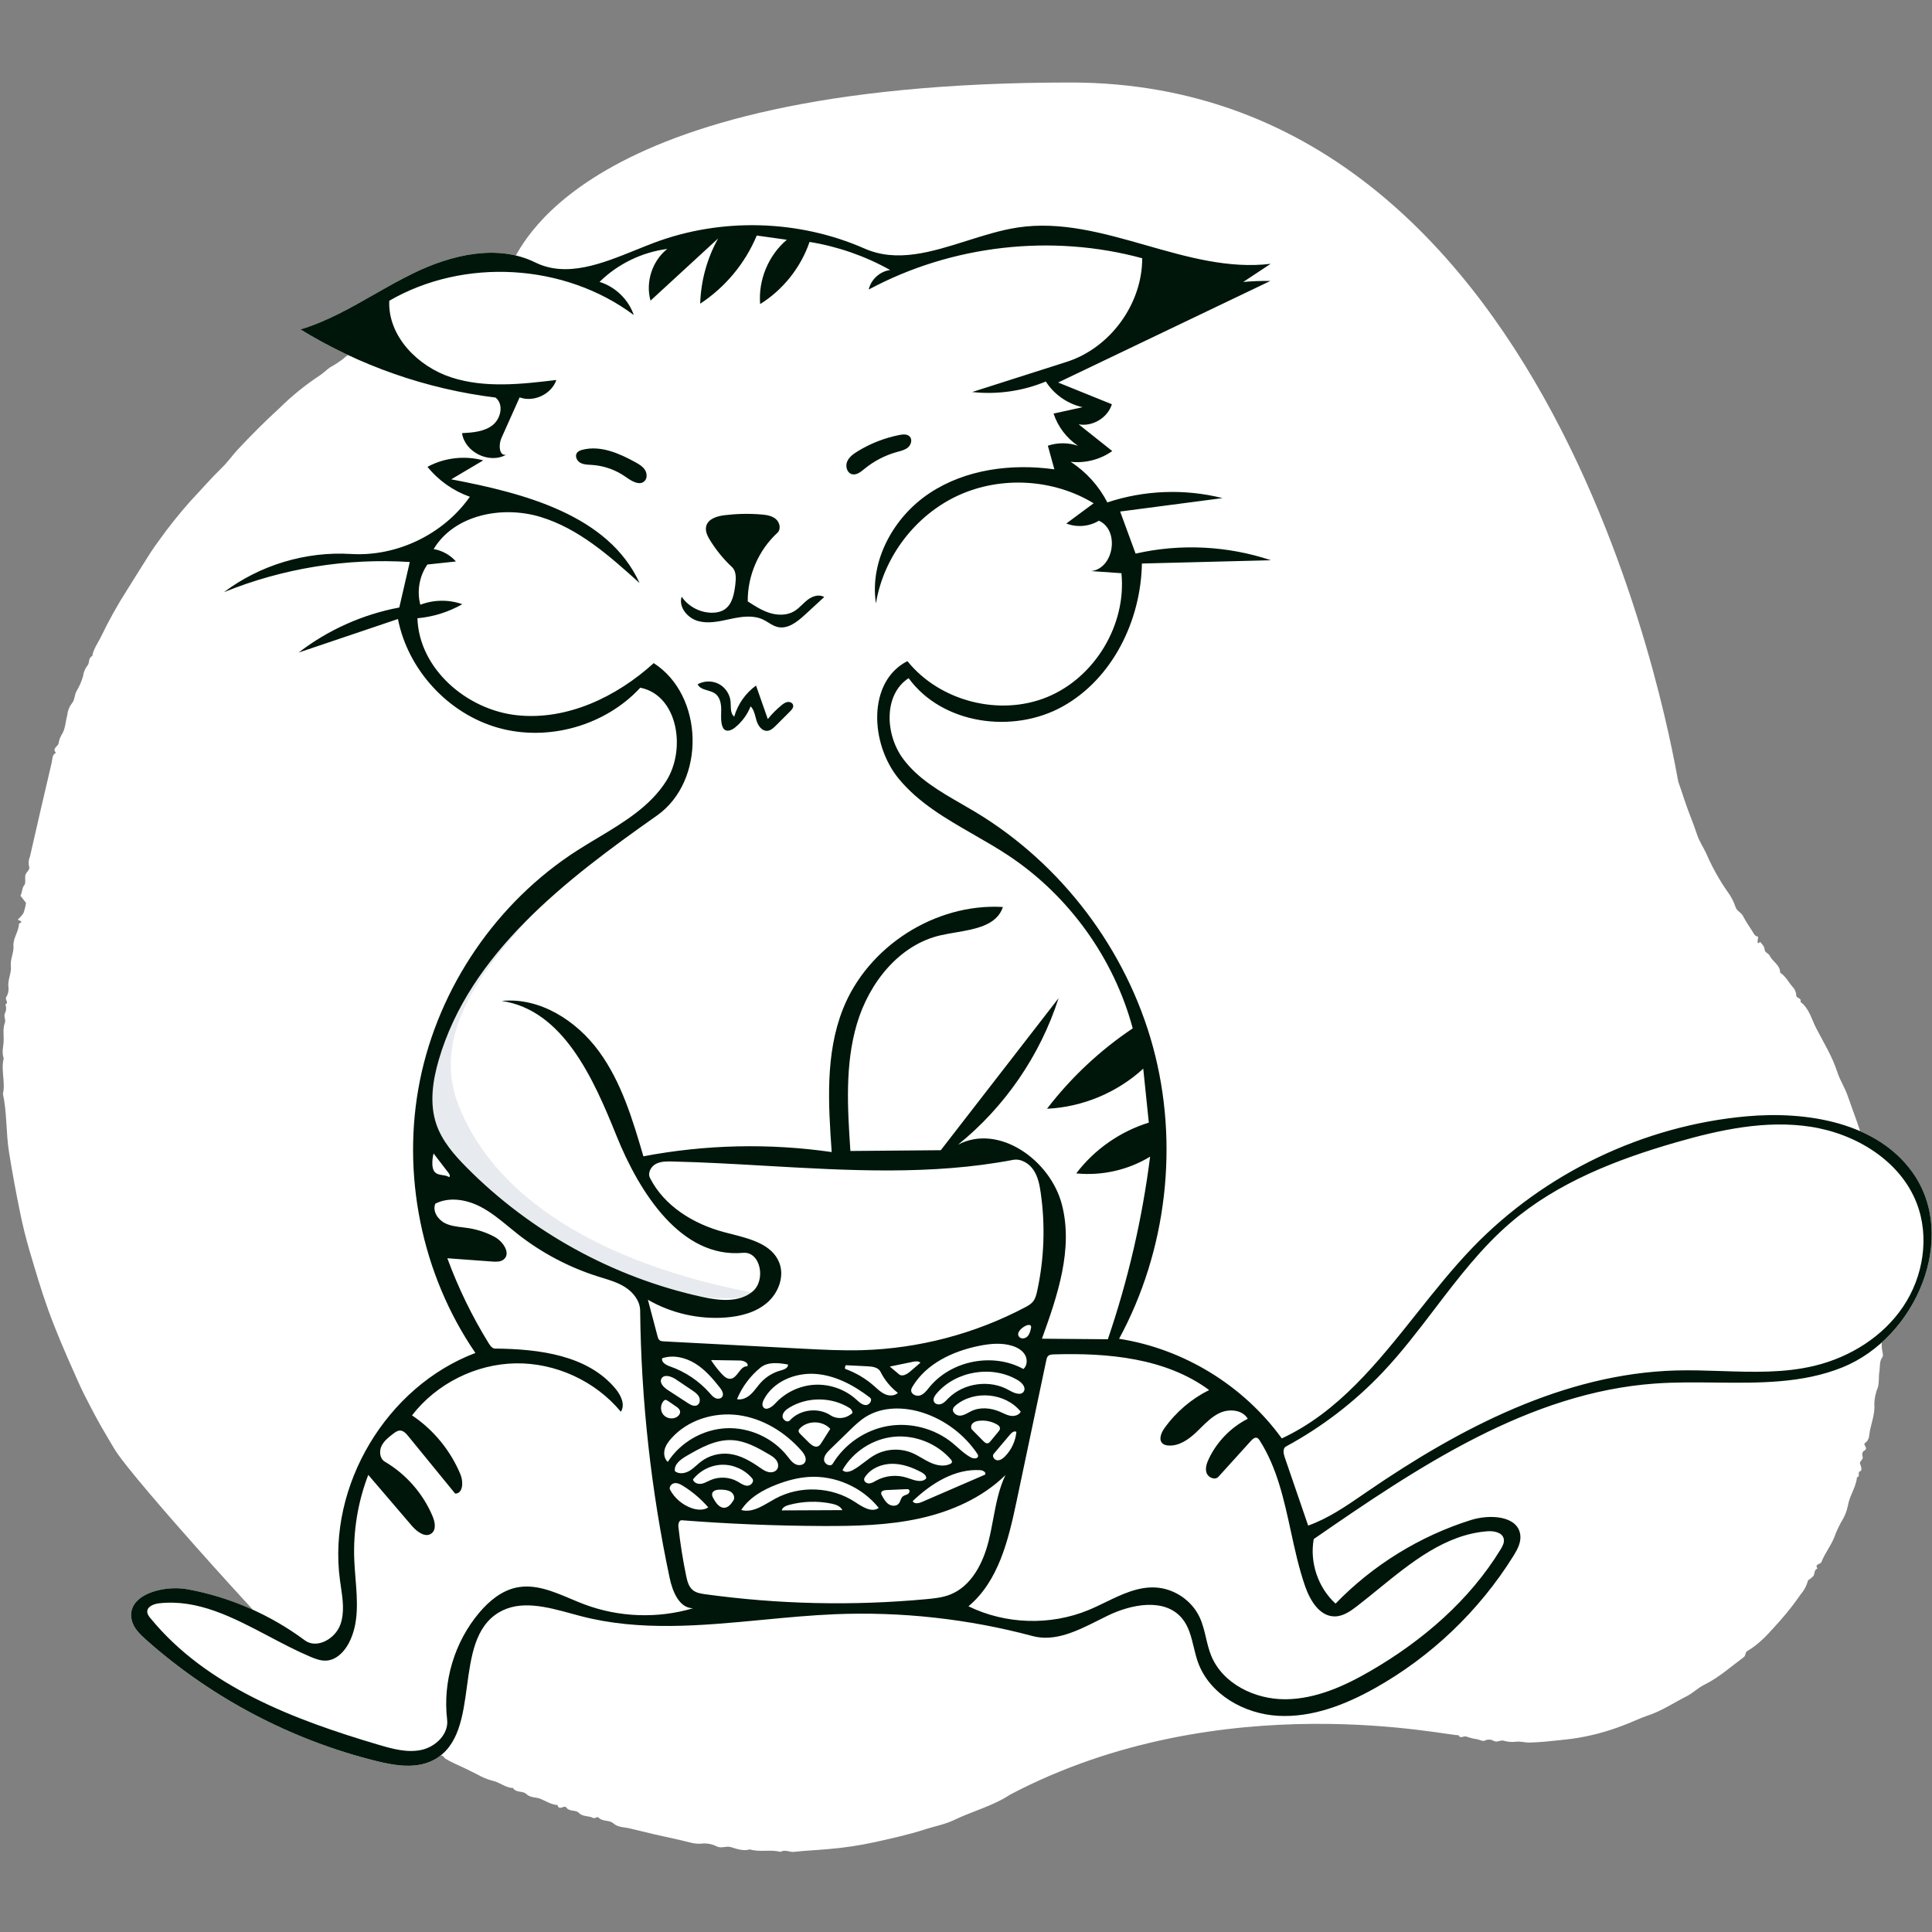 <?xml version="1.0" encoding="UTF-8" standalone="no"?>
<!-- Created with Inkscape (http://www.inkscape.org/) -->

<svg
   width="1200"
   height="1200"
   viewBox="0 0 317.5 317.5"
   version="1.1"
   id="svg5"
   inkscape:version="1.1.1 (3bf5ae0, 2021-09-20)"
   sodipodi:docname="Cat.svg"
   xmlns:inkscape="http://www.inkscape.org/namespaces/inkscape"
   xmlns:sodipodi="http://sodipodi.sourceforge.net/DTD/sodipodi-0.dtd"
   xmlns="http://www.w3.org/2000/svg"
   xmlns:svg="http://www.w3.org/2000/svg">
  <rect x="0" y="0" width="317.5" height="317.5" fill="#808080" stroke="none"/>
  <sodipodi:namedview
     id="namedview7"
     pagecolor="#ffffff"
     bordercolor="#999999"
     borderopacity="1"
     inkscape:pageshadow="0"
     inkscape:pageopacity="0"
     inkscape:pagecheckerboard="0"
     inkscape:document-units="mm"
     showgrid="false"
     units="px"
     width="1200px"
     inkscape:zoom="0.2387486"
     inkscape:cx="-1283.7772"
     inkscape:cy="473.30121"
     inkscape:window-width="1366"
     inkscape:window-height="715"
     inkscape:window-x="0"
     inkscape:window-y="25"
     inkscape:window-maximized="1"
     inkscape:current-layer="layer1"
     inkscape:snap-midpoints="false" />
  <g
     inkscape:label="Layer 1"
     inkscape:groupmode="layer"
     id="layer1">
    <g
       style="fill:none"
       id="g2310"
       transform="matrix(0.469,0,0,0.469,-34.267,-37.562)">
      <path
         fill-rule="evenodd"
         clip-rule="evenodd"
         d="m 448.159,109 c 175.34,0 212.256,242.997 212.973,244.997 0.739,2.06 1.436,4.18 2.109,6.238 1.367,4.18 3.127,8.204 4.495,12.356 0.837,2.533 2.375,4.631 3.405,7.023 2,4.57 4.45,8.931 7.314,13.017 1.182,1.618 2.112,3.406 2.756,5.303 0.452,1.452 1.951,1.84 2.598,3.121 1.047,2.074 2.443,3.969 3.652,5.961 0.275,0.7 0.907,1.198 1.653,1.302 l -0.236,1.977 c 0.438,0.713 0.587,-0.25 1.045,-0.081 0.573,0.772 1.39,1.457 1.473,2.632 0.076,1.104 1.365,1.208 1.806,2.171 0.967,2.091 3.656,3.157 3.617,5.9 1.933,1.214 2.884,3.298 4.343,4.933 0.75,0.753 1.206,1.744 1.293,2.797 l 0.013,0.243 c -0.011,1.047 2.01,0.812 1.466,2.24 3.094,2.322 3.897,6.115 5.531,9.258 2.62,5.042 5.639,9.914 7.419,15.436 0.891,2.762 2.619,5.375 3.579,8.172 2.161,6.287 4.755,12.437 6.159,18.985 0.579,2.704 1.762,5.281 2.316,7.993 l 0.639,3.134 c 0.952,4.704 1.854,9.42 2.453,14.187 0.307,1.075 0.307,2.215 -10e-4,3.29 -0.516,1.224 0.854,2.008 0.965,3.236 0.137,1.456 -0.445,2.836 -0.026,4.382 0.231,0.852 0,2.22 0.266,3.209 0.861,3.214 -0.23,6.529 0.707,9.721 0.148,1.234 0.018,2.485 -0.38,3.663 -0.648,3.93 0.538,7.943 -0.645,11.78 -0.554,1.893 -0.66,3.886 -0.311,5.823 l 0.146,0.747 c 0.105,0.553 0.174,1.092 -0.098,1.464 -1.078,1.474 -0.8,3.212 -1.015,4.824 l -0.041,0.267 c -0.31,1.805 0.01,3.697 -0.535,5.536 -0.745,1.8 -1.162,3.718 -1.234,5.664 0.275,3.3 -0.836,6.262 -1.517,9.326 -0.339,1.53 -0.058,3.35 -1.743,4.489 -0.857,0.579 1.165,1.703 -0.061,2.551 l -0.144,0.09 c -0.9,0.508 -0.861,1.327 -0.607,2.309 0.232,0.897 -1.336,1.517 -0.887,2.435 0.448,0.918 0.651,2.255 0.127,2.424 -1.31,0.43 0.022,1.854 -1.078,2.124 -0.108,0.059 -0.183,0.164 -0.202,0.286 -0.375,3.447 -2.595,6.276 -3.144,9.721 -0.415,2.057 -1.217,4.018 -2.361,5.778 -0.948,1.699 -1.754,3.473 -2.409,5.305 -1.231,3.081 -3.338,5.654 -4.524,8.719 -0.323,0.83 -2.472,0.552 -1.379,2.255 -1.254,0.443 -0.873,1.742 -1.377,2.553 -0.556,0.613 -1.203,1.137 -1.918,1.553 -0.463,1.824 -1.351,3.515 -2.59,4.933 -2.166,3.168 -4.53,6.195 -7.079,9.065 l -2.105,2.357 c -2.814,3.143 -5.719,6.218 -9.427,8.385 -0.953,0.557 -0.519,1.613 -1.304,2.186 -4.546,3.356 -8.734,7.163 -13.906,9.707 -2.165,1.066 -4.021,2.958 -6.234,4.067 -4.193,2.105 -8.087,4.726 -12.573,6.365 l -0.798,0.279 c -2.857,0.95 -5.669,2.391 -8.569,3.437 -5.957,2.34 -12.175,3.956 -18.52,4.812 l -3.913,0.434 c -3.479,0.384 -6.963,0.738 -10.477,0.835 -1.663,0.045 -3.258,-0.482 -4.781,-0.292 -1.483,0.187 -2.988,0.066 -4.422,-0.356 -1.132,-0.317 -2.09,0.657 -3.31,0.134 -0.936,-0.586 -2.096,-0.674 -3.105,-0.246 l -0.2,0.092 c -0.578,0.335 -1.716,-0.284 -2.597,-0.483 -1.285,-0.179 -2.548,-0.491 -3.767,-0.931 -0.946,-0.437 -2.151,0.967 -2.809,-0.526 -1.196,0.928 -82.43,-18.376 -157.051,20.824 -6.077,4.026 -13.188,5.794 -19.681,8.921 -3.019,1.457 -6.412,2.122 -9.661,3.117 l -0.694,0.218 c -5.736,1.854 -11.618,3.119 -17.492,4.441 -5.396,1.168 -10.864,1.981 -16.368,2.432 -3.957,0.358 -7.932,0.524 -11.879,0.955 -1.601,0.174 -3.17,-0.954 -4.736,0.015 -3.52,-0.958 -7.214,0.205 -10.724,-0.877 -2.334,0.69 -4.527,-0.166 -6.672,-0.798 -1.638,-0.486 -3.181,0.522 -4.835,-0.193 -1.506,-0.785 -3.193,-1.16 -4.89,-1.086 -2.818,0.432 -5.271,-0.602 -7.837,-1.148 -5.964,-1.27 -11.907,-2.643 -17.828,-4.119 -1.939,-0.484 -4.117,-0.298 -5.778,-1.78 -1.458,-1.302 -3.758,-0.486 -5.19,-2.023 -0.522,-0.559 -1.189,0.525 -1.976,0.102 -1.536,-0.825 -3.509,-0.281 -4.944,-1.768 -1.063,-1.101 -3.069,-0.356 -4.245,-1.686 l -0.155,-0.194 c -0.695,-0.965 -2.527,1.309 -3.069,-0.839 -2.19,-0.168 -4.005,-1.362 -5.955,-2.18 -1.615,-0.675 -3.522,-0.294 -4.98,-1.7 -1.242,-1.199 -3.589,-0.317 -4.665,-2.114 -2.633,-0.022 -4.574,-1.992 -7.083,-2.51 -1.904,-0.5 -3.733,-1.252 -5.437,-2.237 -2.702,-1.39 -5.445,-2.699 -8.209,-3.94 -0.991,-0.461 -1.956,-0.976 -2.891,-1.544 -0.524,-0.306 -0.651,-0.985 -1.4,-1.15 -4.739,-1.05 -8.724,-3.812 -12.772,-6.228 -2.309,-1.193 -4.517,-2.568 -6.605,-4.112 l -0.692,-0.521 c -0.611,-0.525 -1.88,-0.784 -2.417,-1.515 -1.498,-2.034 -3.738,-3.029 -5.77,-4.251 l -0.336,-0.206 c -1.145,-0.674 -2.185,-1.511 -3.089,-2.484 -0.171,-0.186 -0.24,-0.588 -0.422,-0.633 -3.372,-0.833 -5.385,-3.618 -7.963,-5.565 -2.218,-1.673 -4.157,-3.713 -6.341,-5.418 l -0.832,-0.623 c -5.11,-3.655 -61.032,-65.19 -67.369,-75.809 l -1.814,-3.039 c -1.81,-3.045 -3.6,-6.112 -5.248,-9.24 l -1.404,-2.662 c -1.401,-2.669 -2.78,-5.356 -4,-8.09 l -1.631,-3.65 c -3.255,-7.303 -6.44,-14.643 -9.155,-22.183 -2.421,-6.727 -4.425,-13.565 -6.448,-20.408 -1.296,-4.394 -2.391,-8.808 -3.316,-13.285 -1.478,-7.154 -2.796,-14.338 -3.954,-21.55 -1.08,-6.791 -0.68,-13.682 -2.123,-20.396 0.945,-4.123 -0.792,-8.308 0.286,-12.426 -0.8,-2.034 -0.097,-4.144 -0.021,-6.149 0.077,-2.069 -0.387,-4.237 0.439,-6.334 0.379,-0.953 -0.497,-2.098 -0.022,-3.261 0.52,-0.968 0.581,-2.118 0.164,-3.135 1.405,-0.646 -0.27,-1.64 0.314,-2.56 0.629,-0.999 0.907,-2.178 0.79,-3.352 -0.409,-2.627 1.104,-5.053 0.839,-7.427 -0.277,-2.427 0.922,-4.485 0.918,-6.661 l -0.015,-0.409 c -0.207,-2.856 1.835,-5.007 1.903,-7.709 0.006,-0.236 0.565,-0.454 0.872,-0.689 -0.098,-0.608 -0.77,-0.47 -1.247,-0.943 0.761,-0.661 1.427,-1.423 1.979,-2.266 0.418,-1.156 0.714,-2.351 0.885,-3.568 l -1.935,-2.497 c 0.714,-1.428 0.465,-2.727 1.419,-3.847 0.415,-0.49 0.184,-1.985 0.235,-3.018 0.068,-1.356 1.81,-2.164 1.39,-3.235 -0.324,-1.232 -0.219,-2.538 0.298,-3.702 2.494,-10.993 5.033,-21.975 7.62,-32.947 0.272,-1.176 0.035,-2.655 1.483,-3.344 -1.581,-1.633 0.902,-2.203 0.941,-3.497 0.202,-1.21 0.668,-2.36 1.365,-3.37 0.988,-1.888 1.079,-4.233 1.641,-6.361 0.148,-1.505 0.718,-2.937 1.645,-4.134 0.963,-0.997 0.825,-2.735 1.55,-4.136 1.025,-1.692 1.819,-3.513 2.362,-5.416 0.163,-1.366 0.708,-2.66 1.572,-3.733 0.768,-0.847 0.137,-2.601 1.629,-3.24 0.418,-2.458 1.886,-4.433 2.973,-6.587 l 0.199,-0.406 c 2.669,-5.543 5.67,-10.921 8.985,-16.106 2.754,-4.363 5.434,-8.772 8.23,-13.108 0.91,-1.4 1.877,-2.794 2.877,-4.123 3.475,-4.887 7.218,-9.578 11.212,-14.052 3.653,-3.871 7.135,-7.916 10.97,-11.638 2.039,-1.98 3.707,-4.411 5.687,-6.514 4.665,-4.965 9.455,-9.795 14.493,-14.379 4.255,-4.203 8.908,-7.985 13.894,-11.292 1.356,-0.825 2.47,-2.033 3.779,-2.946 1.588,-0.875 3.112,-1.861 4.561,-2.952 1.685,-1.585 3.753,-2.593 5.455,-4.061 1.321,-1.139 3.435,-0.489 4.381,-2.539 0.689,-1.491 3.269,-0.944 4.137,-2.686 2.382,-0.08 3.494,-2.386 5.657,-3.144 l 0.288,-0.089 c 2.279,-0.622 4.224,-2.461 6.314,-3.765 2.017,-1.428 4.126,-2.72 6.316,-3.866 4.11,-1.851 7.657,-4.671 11.675,-6.583 3.83,-1.82 7.277,-4.485 11.455,-5.499 0.987,-0.239 0.803,-1.11 1.482,-1.481 0.707,-0.389 1.481,-0.131 2.119,-0.579 C 255.169,169.859 272.819,109 448.159,109 Z"
         fill="#ffffff"
         id="path2292" />
      <path
         fill-rule="evenodd"
         clip-rule="evenodd"
         d="m 250.374,239.449 c -5.865,3.309 -14.453,-0.912 -15.416,-7.577 3.741,-0.2 7.739,-0.492 10.697,-2.791 2.957,-2.3 3.992,-7.392 1.028,-9.683 -24.134,-2.964 -47.612,-11.163 -68.343,-23.87 14.156,-4.265 26.336,-13.262 39.633,-19.727 13.296,-6.465 29.378,-10.288 42.639,-3.751 13.021,6.419 28.011,-1.769 41.599,-6.88 23.627,-8.887 50.721,-8.142 73.824,2.03 16.856,7.422 45.418,-4.624 63.627,-7.387 29.743,-4.513 58.779,16.333 88.645,12.723 -3.204,2.119 -6.408,4.237 -9.612,6.356 3.156,-0.288 6.328,-0.405 9.496,-0.349 -24.786,11.861 -49.572,23.721 -74.358,35.582 6.279,2.54 12.558,5.08 18.837,7.62 -1.476,4.732 -6.767,7.928 -11.643,7.032 3.923,3.122 7.846,6.244 11.769,9.366 -4.187,2.974 -9.487,4.341 -14.591,3.762 5.436,3.509 9.921,8.474 12.863,14.236 12.948,-4.314 27.131,-4.845 40.365,-1.512 -11.957,1.568 -23.914,3.136 -35.871,4.703 1.806,4.916 3.611,9.833 5.417,14.749 15.62,-3.575 32.221,-2.762 47.417,2.321 -15.069,0.384 -30.138,0.767 -45.207,1.151 -0.352,19.992 -10.305,40.38 -27.781,50.096 -17.477,9.715 -52.399,18.354 -63.966,-9.934 -8.856,5.812 -8.229,19.783 -1.915,28.288 6.314,8.505 16.345,13.212 25.417,18.68 30.136,18.162 52.865,48.238 62.111,82.187 9.245,33.949 4.905,71.398 -11.86,102.332 22.603,3.514 43.606,16.377 57.009,34.914 28.861,-13.429 44.846,-44.071 66.954,-66.974 25.148,-26.054 59.864,-42.661 95.931,-45.891 21.339,-1.911 45.675,2.204 58.122,19.641 16.179,22.666 1.262,57.907 -24.563,68.327 -20.471,8.259 -43.561,4.105 -65.581,5.665 -44.279,3.138 -83.153,29.248 -119.665,54.495 -1.489,8.174 1.5,17.024 7.64,22.622 13.06,-13.5 29.535,-23.67 47.456,-29.297 6.624,-2.079 16.553,-1.537 17.289,5.367 0.279,2.613 -1.096,5.091 -2.487,7.321 -11.948,19.154 -28.795,35.224 -48.492,46.254 -10.396,5.823 -22.014,10.336 -33.911,9.669 -11.898,-0.666 -24.013,-7.533 -28.054,-18.743 -1.873,-5.195 -2.076,-11.208 -5.622,-15.44 -6,-7.161 -17.524,-5.017 -25.934,-0.95 -8.41,4.068 -17.375,9.598 -26.399,7.185 -22.56,-6.034 -46.039,-8.621 -69.372,-7.645 -29.714,1.244 -59.991,8.161 -88.78,0.699 -9.617,-2.493 -20.379,-6.424 -28.899,-1.313 -16.79,10.072 -5.465,42.315 -22.69,51.624 -6.102,3.297 -13.579,2.081 -20.31,0.41 -29.746,-7.383 -57.647,-22.085 -80.554,-42.446 -2.208,-1.962 -4.483,-4.166 -5.101,-7.055 -1.857,-8.663 10.931,-12.267 19.644,-10.663 14.801,2.724 28.957,8.894 41.029,17.882 4.231,3.151 10.67,-0.525 12.462,-5.487 1.793,-4.961 0.56,-10.425 -0.14,-15.654 -4.419,-33.028 16.301,-67.753 47.467,-79.547 -18.869,-27.536 -26.044,-62.816 -19.429,-95.534 6.615,-32.718 26.932,-62.44 55.016,-80.482 11.219,-7.208 24.109,-13.103 31.259,-24.359 7.15,-11.255 4.012,-30.139 -9.068,-32.734 -12.324,13.347 -32.369,18.993 -49.847,14.038 -17.479,-4.954 -31.58,-20.278 -35.068,-38.106 -11.601,3.917 -23.201,7.835 -34.802,11.753 10.297,-7.935 22.49,-13.391 35.269,-15.781 1.226,-5.314 2.452,-10.627 3.679,-15.941 -22.136,-1.428 -44.584,2.215 -65.131,10.57 12.644,-9.518 28.732,-14.354 44.528,-13.387 16.067,0.984 32.4,-6.877 41.653,-20.049 -5.789,-2.035 -10.992,-5.709 -14.847,-10.485 5.905,-3.205 13.056,-4.035 19.537,-2.269 z M 363.93,587.955 c -1.054,1.026 -2.188,2.244 -2.113,3.713 0.074,1.468 2.277,2.565 3.037,1.306 4.149,-6.872 11.363,-11.813 19.269,-13.197 7.907,-1.384 16.37,0.813 22.606,5.867 2.176,1.763 4.118,3.871 6.604,5.16 0.894,0.464 2.426,0.477 2.463,-0.531 0.012,-0.33 -0.177,-0.631 -0.363,-0.905 -4.478,-6.6 -11.174,-11.667 -18.742,-14.182 -6.635,-2.204 -14.323,-2.343 -20.256,1.354 -2.155,1.342 -3.993,3.128 -5.812,4.899 -2.231,2.172 -4.462,4.344 -6.693,6.516 z m -32.174,-12.009 c -8.59,-1.135 -17.838,1.747 -23.558,8.255 -1.008,1.147 -1.925,2.438 -2.272,3.925 -0.346,1.488 -0.02,3.209 1.132,4.211 4.425,-6.874 12.288,-11.407 20.453,-11.793 8.166,-0.385 16.421,3.388 21.473,9.815 0.79,1.005 1.544,2.104 2.665,2.718 1.122,0.614 2.754,0.535 3.436,-0.546 0.816,-1.291 -0.17,-2.942 -1.176,-4.091 -5.707,-6.519 -13.564,-11.358 -22.153,-12.494 z m 60.589,-8.794 c -0.133,1.453 1.786,2.356 3.165,1.881 1.379,-0.476 2.293,-1.746 3.216,-2.875 7.679,-9.391 22.301,-12.221 32.929,-6.372 1.394,-1.177 1.474,-3.435 0.541,-5.003 -0.933,-1.569 -2.636,-2.531 -4.374,-3.087 -3.765,-1.203 -7.853,-0.793 -11.726,-0.009 -9.169,1.855 -18.43,6.201 -23.25,14.218 -0.233,0.387 -0.459,0.797 -0.501,1.247 z m -36.044,30.47 c -3.768,0.262 -7.456,1.259 -10.984,2.609 -4.875,1.866 -9.675,4.584 -12.529,8.955 4.185,1.185 8.197,-1.935 12.02,-4.01 8.576,-4.654 19.7,-4.173 27.843,1.204 2.554,1.687 5.836,3.866 8.327,2.086 -5.827,-7.305 -15.355,-11.492 -24.677,-10.844 z m 15.48,-2.356 c 2.858,-1.489 5.143,-3.908 7.978,-5.441 3.904,-2.112 8.768,-2.356 12.864,-0.645 2.224,0.929 4.193,2.382 6.385,3.386 2.191,1.003 4.802,1.524 6.985,0.503 0.242,-0.114 0.493,-0.263 0.595,-0.51 0.166,-0.402 -0.129,-0.835 -0.415,-1.162 -4.886,-5.577 -12.541,-8.599 -19.919,-7.862 -7.378,0.736 -14.285,5.212 -17.972,11.644 0.77,1.014 2.371,0.675 3.499,0.087 z m -57.238,0.266 c 1.531,-0.871 2.729,-2.216 4.129,-3.285 2.8,-2.138 6.447,-3.123 9.946,-2.716 3.9,0.452 7.416,2.516 10.641,4.755 0.943,0.655 1.906,1.343 3.024,1.603 1.119,0.26 2.451,-0.022 3.083,-0.98 0.626,-0.948 0.375,-2.27 -0.295,-3.187 -0.67,-0.917 -1.675,-1.52 -2.655,-2.095 -3.986,-2.338 -8.198,-4.675 -12.813,-4.913 -5.769,-0.298 -11.13,2.709 -16.119,5.62 -2.024,1.181 -4.347,2.969 -3.919,5.272 1.385,1.089 3.447,0.797 4.978,-0.074 z m 25.979,-22.361 c 1.042,1.348 3.081,-0.097 4.23,-1.353 3.542,-3.869 8.647,-6.265 13.886,-6.517 5.24,-0.251 10.55,1.644 14.446,5.157 0.983,0.886 2.019,1.932 3.342,1.968 1.322,0.036 2.514,-1.81 1.465,-2.616 -5.617,-4.315 -12.151,-7.841 -19.219,-8.307 -7.067,-0.466 -14.684,2.705 -17.956,8.986 -0.438,0.842 -0.774,1.932 -0.194,2.682 z m 62.487,-1.181 c 0.933,-0.394 1.616,-1.197 2.33,-1.915 5.438,-5.47 14.65,-6.693 21.326,-2.831 1.67,0.966 4.182,2.032 5.152,0.364 0.809,-1.39 -0.633,-3.008 -2.009,-3.842 -8.98,-5.445 -21.781,-3.371 -28.582,4.631 -0.693,0.815 -1.357,1.933 -0.881,2.891 0.45,0.907 1.731,1.096 2.664,0.702 z m 4.964,0.514 c -0.386,0.323 -0.771,0.684 -0.933,1.16 -0.454,1.33 1.162,2.574 2.562,2.463 1.401,-0.112 2.591,-1.012 3.862,-1.611 3.098,-1.461 6.821,-1.113 9.966,0.245 1.244,0.537 2.449,1.231 3.789,1.433 1.34,0.202 2.903,-0.243 3.514,-1.453 -5.329,-6.605 -16.247,-7.678 -22.76,-2.237 z m -84.259,-2.535 c 0.796,0.374 1.881,0.302 2.392,-0.412 0.696,-0.972 -0.049,-2.294 -0.788,-3.233 -2.501,-3.18 -5.191,-6.311 -8.629,-8.444 -3.438,-2.133 -7.768,-3.159 -11.596,-1.852 -0.39,1.414 1.37,2.375 2.755,2.858 5.333,1.859 10.174,5.112 13.909,9.349 0.581,0.659 1.162,1.361 1.957,1.734 z m 47.129,3.549 c -6.294,-4.014 -14.885,-4.084 -21.244,-0.174 -1.105,0.679 -2.24,1.634 -2.326,2.929 -0.086,1.294 1.672,2.496 2.544,1.535 3.512,-3.872 9.931,-4.676 14.29,-1.789 2.14,1.418 5.213,1.224 7.159,-0.45 0.919,-0.096 0.355,-1.554 -0.423,-2.051 z m 45.782,21.718 c -8.942,-0.604 -17.264,4.658 -23.755,10.839 0.473,1.092 2.085,0.802 3.177,0.33 7.392,-3.199 14.784,-6.398 22.176,-9.598 0.555,-0.735 -0.678,-1.509 -1.598,-1.571 z m -85.11,3.983 c 1.1,0.623 2.177,1.471 3.441,1.472 1.265,10e-4 2.518,-1.521 1.716,-2.498 -2.525,-3.079 -6.494,-4.92 -10.475,-4.859 -3.982,0.061 -7.892,2.022 -10.322,5.177 0.3,1.146 1.703,1.674 2.875,1.503 1.172,-0.171 2.205,-0.832 3.293,-1.303 3.007,-1.303 6.621,-1.109 9.472,0.508 z m 44.345,-0.841 c -0.101,0.881 0.897,1.554 1.782,1.506 0.885,-0.048 1.662,-0.566 2.438,-0.993 3.258,-1.795 7.269,-2.163 10.799,-0.991 2.262,0.751 5.084,1.979 6.716,0.243 0.144,-0.992 -0.852,-1.741 -1.737,-2.212 -3.17,-1.686 -6.66,-2.959 -10.251,-2.925 -3.591,0.033 -7.296,1.539 -9.347,4.488 -0.186,0.268 -0.363,0.559 -0.4,0.884 z m -6.675,-38.639 c 3.697,1.324 7.14,3.352 10.089,5.944 1.216,1.068 2.38,2.252 3.855,2.919 1.475,0.666 3.39,0.683 4.545,-0.451 -2.555,-1.96 -4.653,-4.51 -6.085,-7.394 -0.771,-1.553 -2.826,-1.838 -4.558,-1.922 -2.532,-0.124 -5.063,-0.248 -7.595,-0.372 -0.267,0.36 -0.362,0.842 -0.251,1.276 z m -33.02,8.89 c 1.307,-1.221 2.272,-2.76 3.479,-4.079 1.873,-2.046 4.34,-3.542 7.019,-4.256 1.157,-0.309 2.677,-0.901 2.502,-2.084 -3.275,-0.569 -7.013,-1.028 -9.596,1.064 -3.617,2.931 -6.486,6.78 -8.26,11.085 1.746,0.386 3.549,-0.51 4.856,-1.73 z m -29.115,-1.483 c 2.347,1.53 4.695,3.059 7.042,4.588 0.994,0.648 2.262,1.311 3.293,0.724 0.957,-0.544 1.103,-1.946 0.604,-2.927 -0.498,-0.981 -1.449,-1.638 -2.362,-2.253 -1.911,-1.287 -3.822,-2.573 -5.733,-3.86 -1.601,-1.078 -4.208,-1.937 -5.078,-0.215 -0.751,1.484 0.84,3.035 2.234,3.943 z m 49.423,18.386 c 0.898,0.891 2.156,1.855 3.298,1.308 0.52,-0.249 0.855,-0.761 1.163,-1.248 1.018,-1.609 2.036,-3.217 3.053,-4.825 -2.664,-2.963 -7.894,-3.042 -10.647,-0.162 -0.211,0.222 -0.417,0.475 -0.455,0.779 -0.06,0.481 0.312,0.897 0.656,1.239 0.977,0.97 1.955,1.939 2.932,2.909 z m -41.076,22.998 c 1.909,0.67 4.162,0.868 5.845,-0.253 -2.534,-2.915 -5.505,-5.451 -8.782,-7.496 -0.93,-0.58 -1.978,-1.14 -3.063,-0.986 -1.085,0.155 -2.045,1.388 -1.52,2.35 1.613,2.951 4.346,5.272 7.52,6.385 z M 420.129,585.1 c 0.902,-1.09 1.804,-2.18 2.706,-3.27 0.311,-0.376 0.639,-0.8 0.62,-1.287 -0.025,-0.618 -0.591,-1.062 -1.13,-1.366 -1.875,-1.054 -4.088,-1.494 -6.224,-1.237 -0.816,0.098 -1.667,0.321 -2.241,0.909 -0.574,0.589 -0.74,1.635 -0.162,2.221 1.309,1.326 2.619,2.653 3.929,3.98 0.428,0.433 0.97,0.904 1.565,0.774 0.394,-0.085 0.68,-0.414 0.937,-0.724 z m -94.135,-23.55 c 0.809,0.871 1.826,1.763 3.011,1.665 2.54,-0.21 3.36,-4.595 5.898,-4.355 0.681,-1.123 -1.178,-2.022 -2.492,-2.043 -3.4,-0.054 -6.8,-0.107 -10.199,-0.161 1.109,1.741 2.377,3.381 3.782,4.894 z m 20.997,47.785 c 7.072,-0.031 14.144,-0.061 21.217,-0.092 -0.62,-1.398 -2.279,-1.966 -3.777,-2.276 -4.907,-1.017 -10.053,-0.862 -14.891,0.449 -1.083,0.294 -2.319,0.821 -2.549,1.919 z m 43.667,-7.442 c -2.34,0.106 -4.68,0.212 -7.02,0.317 -0.755,0.035 -1.725,0.254 -1.818,1.004 -0.041,0.335 0.127,0.657 0.29,0.953 0.619,1.124 1.277,2.292 2.347,3 1.07,0.707 2.68,0.777 3.512,-0.199 0.638,-0.748 0.688,-1.915 1.449,-2.538 0.49,-0.402 1.17,-0.481 1.712,-0.809 0.543,-0.329 0.888,-1.18 0.385,-1.566 -0.236,-0.181 -0.56,-0.175 -0.857,-0.162 z m -60.588,3.914 c 0.625,-0.975 0.034,-2.356 -0.94,-2.983 -0.974,-0.628 -2.192,-0.704 -3.349,-0.761 -1.278,-0.063 -2.961,0.172 -3.191,1.431 -0.109,0.6 0.197,1.189 0.492,1.722 0.867,1.566 2.143,3.361 3.924,3.184 1.381,-0.137 2.315,-1.424 3.064,-2.593 z m 92.435,-14.032 c 1.05,0.087 1.991,-0.625 2.728,-1.378 2.247,-2.298 3.677,-5.38 3.978,-8.58 -0.743,-0.475 -1.653,0.262 -2.223,0.936 -1.913,2.263 -3.826,4.525 -5.74,6.788 -0.68,0.804 0.207,2.147 1.257,2.234 z M 305.454,575.746 c 1.067,1.336 3.125,1.754 4.629,0.941 0.77,-0.416 1.419,-1.242 1.266,-2.104 -0.136,-0.767 -0.834,-1.287 -1.478,-1.726 -0.931,-0.634 -1.861,-1.269 -2.792,-1.903 -0.284,-0.194 -0.611,-0.397 -0.947,-0.327 -0.233,0.047 -0.419,0.218 -0.575,0.397 -1.124,1.287 -1.17,3.387 -0.103,4.722 z m 82.638,-14.094 c 1.117,0.938 2.773,-0.031 3.882,-0.979 1.203,-1.028 2.406,-2.056 3.61,-3.084 -0.681,-0.651 -1.77,-0.504 -2.692,-0.313 -2.679,0.553 -5.358,1.107 -8.037,1.661 1.079,0.905 2.158,1.81 3.237,2.715 z m 42.07,-13.142 c 0.674,0.84 2.094,0.659 2.867,-0.091 0.774,-0.75 1.059,-1.859 1.281,-2.913 0.053,-0.253 0.103,-0.527 -0.003,-0.763 -0.271,-0.601 -1.162,-0.42 -1.758,-0.142 -1.606,0.749 -3.497,2.528 -2.387,3.909 z"
         fill="#ffffff"
         id="path2294" />
      <path
         fill-rule="evenodd"
         clip-rule="evenodd"
         d="m 220.215,458.638 c 6.615,-32.718 29.233,-60.107 57.317,-78.149 -14.2,19.465 -57.774,51.385 -43.768,86.947 22.387,56.845 109.479,65.786 106.449,66.403 -51.511,10.503 -124.924,-50.841 -119.998,-75.201 z"
         fill="#e7eaee"
         id="path2296" />
      <path
         fill-rule="evenodd"
         clip-rule="evenodd"
         d="m 384.982,174.714 c -3.584,0.435 -6.741,3.305 -7.515,6.831 29.008,-15.597 64.045,-19.606 95.826,-10.967 0.027,16.028 -11.216,31.444 -26.486,36.315 l -33.104,10.561 c 8.733,0.969 17.706,-0.312 25.819,-3.685 2.883,4.542 7.631,7.86 12.888,9.003 l -10.176,2.232 c 1.5,4.571 4.563,8.614 8.559,11.294 -3.391,-1.161 -7.163,-1.173 -10.561,-0.033 l 2.278,8.274 c -15.004,-2.082 -31.037,-0.039 -43.675,8.313 -12.638,8.352 -21.124,23.705 -18.847,38.681 2.665,-16.283 13.824,-30.932 28.813,-37.827 14.989,-6.896 33.373,-5.836 47.471,2.735 l -9.563,7.083 c 3.673,1.461 8.025,1.088 11.395,-0.977 7.361,3.257 5.323,16.724 -2.672,17.657 l 10.576,0.736 c 1.833,17.982 -9.276,36.527 -25.996,43.396 -16.72,6.869 -37.658,1.49 -48.996,-12.588 -14.074,7.187 -13.087,28.97 -3.057,41.182 7.002,8.525 16.645,14.063 26.304,19.61 4.177,2.399 8.358,4.8 12.329,7.446 21.095,14.051 36.82,35.962 43.379,60.446 -11.455,7.67 -21.645,17.226 -30.034,28.165 12.412,-0.578 24.567,-5.642 33.72,-14.045 l 1.954,18.905 c -10.048,3.095 -19.077,9.411 -25.429,17.79 8.956,0.912 18.191,-1.18 25.879,-5.862 -2.754,21.754 -7.724,43.226 -14.808,63.977 l -23.096,-0.189 c 5.479,-15.143 11.03,-31.436 6.993,-47.025 -4.037,-15.59 -22.144,-28.459 -36.396,-20.96 16.391,-13.212 28.803,-31.297 35.236,-51.342 l -41.276,53.278 -31.674,0.269 c -0.996,-14.924 -1.954,-30.219 2.289,-44.562 4.242,-14.342 14.835,-27.769 29.43,-31.039 1.583,-0.355 3.269,-0.644 4.977,-0.936 7.133,-1.222 14.655,-2.511 16.749,-8.957 -23.659,-1.377 -47.375,13.769 -56.077,35.813 -6.201,15.707 -5.109,33.216 -3.921,50.062 -21.872,-3.155 -44.268,-2.648 -65.975,1.493 -3.768,-12.845 -7.676,-25.978 -15.581,-36.782 -7.904,-10.803 -20.737,-18.997 -34.057,-17.663 21.451,3.188 32.077,27.025 40.166,47.147 8.089,20.122 22.773,43.106 44.369,41.115 6.15,-0.567 8.108,9.535 3.394,13.526 -4.714,3.991 -11.717,3.231 -17.751,1.911 -31.08,-6.802 -60.097,-22.761 -82.486,-45.365 -4.359,-4.402 -8.574,-9.218 -10.589,-15.076 -2.485,-7.228 -1.327,-15.21 0.81,-22.548 10.917,-37.489 44.514,-63.176 76.443,-85.651 17.178,-12.092 16.562,-42.058 -1.098,-53.433 -13.073,11.879 -30.504,20.186 -48.062,18.248 -17.557,-1.938 -34.174,-16.314 -34.74,-33.969 5.514,-0.486 10.919,-2.179 15.725,-4.925 -4.717,-1.677 -10.034,-1.605 -14.705,0.198 -1.27,-4.758 -0.343,-10.057 2.468,-14.1 l 10.011,-1.07 c -2.013,-2.275 -4.82,-3.834 -7.815,-4.339 7.225,-12.038 23.992,-15.333 37.43,-11.265 13.437,4.068 24.32,13.759 34.731,23.178 -10.856,-23.803 -40.294,-31.475 -65.997,-36.353 l 11.215,-6.645 c -6.481,-1.766 -13.632,-0.936 -19.537,2.269 3.855,4.776 9.058,8.45 14.847,10.485 -9.253,13.172 -25.586,21.033 -41.653,20.049 -15.796,-0.967 -31.884,3.869 -44.528,13.387 20.547,-8.355 42.995,-11.998 65.131,-10.57 l -3.679,15.941 c -12.779,2.39 -24.972,7.846 -35.269,15.781 l 34.802,-11.753 c 3.488,17.828 17.589,33.152 35.068,38.106 17.478,4.955 37.523,-0.691 49.847,-14.038 13.08,2.595 16.218,21.479 9.068,32.734 -5.661,8.913 -14.921,14.464 -24.101,19.968 -2.414,1.447 -4.822,2.89 -7.158,4.391 -28.084,18.042 -48.401,47.764 -55.016,80.482 -6.615,32.718 0.56,67.998 19.429,95.534 -31.166,11.794 -51.886,46.519 -47.467,79.547 0.101,0.756 0.213,1.518 0.326,2.282 0.667,4.517 1.348,9.128 -0.186,13.372 -1.792,4.962 -8.231,8.638 -12.462,5.487 -12.072,-8.988 -26.228,-15.158 -41.029,-17.882 -8.713,-1.604 -21.501,2 -19.644,10.663 0.618,2.889 2.893,5.093 5.101,7.055 22.907,20.361 50.808,35.063 80.554,42.446 6.731,1.671 14.208,2.887 20.31,-0.41 8.686,-4.695 10.112,-15.221 11.545,-25.796 1.408,-10.394 2.822,-20.835 11.145,-25.828 7.516,-4.509 16.777,-1.981 25.457,0.389 l 0.005,0.001 c 1.158,0.316 2.306,0.63 3.437,0.923 20.642,5.35 42.047,3.309 63.462,1.266 8.454,-0.806 16.908,-1.613 25.318,-1.965 23.333,-0.976 46.812,1.611 69.372,7.645 7.857,2.101 15.669,-1.819 23.109,-5.553 1.105,-0.555 2.202,-1.105 3.29,-1.632 8.41,-4.067 19.934,-6.211 25.934,0.95 2.373,2.831 3.249,6.459 4.129,10.106 v 10e-4 h 10e-4 v 10e-4 10e-4 10e-4 0.001 h 10e-4 v 10e-4 10e-4 10e-4 10e-4 h 0.001 v 0.001 10e-4 10e-4 10e-4 c 0.435,1.8 0.871,3.605 1.49,5.321 4.041,11.21 16.156,18.077 28.054,18.743 11.897,0.667 23.515,-3.846 33.911,-9.669 19.697,-11.03 36.544,-27.1 48.492,-46.254 1.391,-2.23 2.766,-4.708 2.487,-7.321 -0.736,-6.904 -10.665,-7.446 -17.289,-5.367 -17.921,5.627 -34.396,15.797 -47.456,29.297 -6.14,-5.598 -9.129,-14.448 -7.64,-22.622 36.512,-25.247 75.386,-51.357 119.665,-54.495 6.943,-0.492 13.991,-0.415 21.031,-0.34 15.288,0.166 30.533,0.33 44.55,-5.325 25.825,-10.42 40.742,-45.661 24.563,-68.327 -12.447,-17.437 -36.783,-21.552 -58.122,-19.641 -36.067,3.23 -70.783,19.837 -95.931,45.891 -6.988,7.239 -13.364,15.251 -19.728,23.248 -13.771,17.306 -27.487,34.542 -47.226,43.726 -13.403,-18.537 -34.406,-31.4 -57.009,-34.914 16.765,-30.934 21.105,-68.383 11.86,-102.332 -9.246,-33.949 -31.975,-64.025 -62.111,-82.187 -1.642,-0.99 -3.315,-1.954 -4.992,-2.921 l -10e-4,-10e-4 c -7.589,-4.374 -15.253,-8.793 -20.424,-15.758 -6.314,-8.505 -6.941,-22.476 1.915,-28.288 11.776,16.159 36.489,19.649 53.966,9.934 17.476,-9.716 27.429,-30.104 27.781,-50.096 l 45.207,-1.151 c -15.196,-5.083 -31.797,-5.896 -47.417,-2.321 l -5.417,-14.749 35.871,-4.703 c -13.234,-3.333 -27.417,-2.802 -40.365,1.512 -2.942,-5.762 -7.427,-10.727 -12.863,-14.236 5.104,0.579 10.404,-0.788 14.591,-3.762 l -11.769,-9.366 c 4.876,0.896 10.167,-2.3 11.643,-7.032 l -18.837,-7.62 74.358,-35.582 c -3.168,-0.056 -6.34,0.061 -9.496,0.349 l 9.612,-6.356 c -14.675,1.774 -29.15,-2.357 -43.607,-6.483 -14.965,-4.27 -29.91,-8.535 -45.038,-6.24 -5.944,0.902 -11.925,2.792 -17.872,4.673 -12.273,3.879 -24.401,7.714 -35.755,2.714 -23.103,-10.172 -50.197,-10.917 -73.824,-2.03 -2.089,0.786 -4.212,1.645 -6.355,2.512 -11.796,4.772 -24.225,9.8 -35.244,4.368 -13.261,-6.537 -29.343,-2.714 -42.639,3.751 -4.668,2.269 -9.198,4.851 -13.724,7.43 -8.368,4.768 -16.722,9.529 -25.909,12.297 20.731,12.707 44.209,20.906 68.343,23.87 2.964,2.291 1.929,7.383 -1.028,9.683 -2.958,2.299 -6.956,2.591 -10.697,2.791 0.963,6.665 9.551,10.886 15.416,7.577 -2.465,0.458 -2.649,-3.546 -1.625,-5.834 l 6.39,-14.28 c 4.963,1.822 11.139,-1.102 12.875,-6.095 -12.289,1.479 -25.04,2.918 -36.813,-0.905 -11.772,-3.823 -22.291,-14.489 -21.739,-26.855 26.217,-15.189 61.411,-13.132 85.68,5.007 -1.874,-5.468 -6.48,-9.924 -12.008,-11.615 6.383,-6.284 14.856,-10.408 23.739,-11.554 -5.277,4.175 -7.696,11.64 -5.87,18.117 l 23.695,-21.793 c -3.887,6.968 -6.064,14.882 -6.288,22.858 8.787,-5.743 15.788,-14.179 19.813,-23.875 l 10.54,1.48 c -6.453,5.452 -10.048,14.116 -9.351,22.535 8.032,-4.993 14.258,-12.825 17.313,-21.775 9.898,1.599 19.51,4.95 28.257,9.849 z m 291.161,385.792 c -5.3,-0.175 -10.603,-0.351 -15.875,-0.201 -39.24,1.114 -75.722,20.226 -108.098,42.426 l -0.335,0.23 -0.365,0.251 -0.639,0.439 -0.025,0.017 c -6.144,4.226 -12.348,8.493 -19.362,10.985 l -8.239,-24.014 c -0.443,-1.288 -0.715,-3.059 0.483,-3.707 12.599,-6.813 24.104,-15.645 33.941,-26.056 6.554,-6.937 12.367,-14.559 18.174,-22.173 8.223,-10.782 16.432,-21.547 26.712,-30.32 16.416,-14.009 37.082,-22.028 57.818,-28.008 15.346,-4.426 31.427,-7.898 47.212,-5.467 15.785,2.431 31.327,11.852 37.115,26.737 4.598,11.823 2.348,25.769 -4.735,36.292 -7.084,10.524 -18.584,17.685 -30.908,20.69 -10.718,2.612 -21.787,2.246 -32.874,1.879 z m -451.504,50.871 c 0.83,1.974 1.353,4.608 -0.303,5.964 -2.134,1.747 -5.16,-0.505 -6.953,-2.599 l -15.28,-17.856 c -3.658,9.509 -5.336,19.775 -4.897,29.954 0.088,2.04 0.254,4.111 0.421,6.188 v 10e-4 10e-4 10e-4 h 10e-4 v 0.001 10e-4 10e-4 10e-4 10e-4 0.001 c 0.639,7.951 1.286,16.008 -2.397,22.903 -1.615,3.024 -4.363,5.8 -7.785,6.022 -1.939,0.126 -3.827,-0.583 -5.617,-1.34 -4.906,-2.075 -9.74,-4.625 -14.572,-7.174 -12.44,-6.561 -24.869,-13.117 -38.49,-11.553 -1.86,0.214 -4.177,1.131 -4.104,3.002 0.032,0.838 0.579,1.558 1.11,2.207 19.639,23.984 50.349,35.614 80.078,44.396 4.862,1.436 9.986,2.834 14.937,1.744 4.951,-1.091 9.547,-5.555 8.949,-10.589 -1.582,-13.32 2.591,-27.225 11.247,-37.472 3.455,-4.091 7.824,-7.731 13.066,-8.821 6.44,-1.337 12.734,1.316 18.933,3.929 h 10e-4 c 1.592,0.672 3.178,1.34 4.758,1.938 12.117,4.581 25.736,5.08 38.156,1.4 -4.856,-0.063 -7.188,-5.885 -8.194,-10.636 -6.52,-30.777 -9.987,-62.2 -10.332,-93.658 -0.037,-3.421 -2.437,-6.445 -5.331,-8.269 -2.45,-1.543 -5.244,-2.402 -8.022,-3.256 -0.503,-0.155 -1.006,-0.309 -1.507,-0.468 -10.115,-3.205 -19.646,-8.242 -27.992,-14.795 -1.052,-0.825 -2.087,-1.676 -3.124,-2.528 -3.194,-2.625 -6.391,-5.253 -10.058,-7.134 -4.856,-2.492 -10.866,-3.508 -15.733,-1.037 -1.086,2.587 0.877,5.593 3.389,6.842 1.903,0.946 4.035,1.203 6.161,1.459 0.682,0.082 1.363,0.164 2.035,0.268 3.199,0.498 6.313,1.539 9.167,3.068 2.997,1.605 5.837,5.844 3.165,7.948 -1.096,0.863 -2.631,0.802 -4.022,0.7 l -15.69,-1.153 c 3.825,10.406 8.701,20.425 14.531,29.856 0.523,0.846 1.222,1.787 2.217,1.796 15.371,0.139 32.536,2.291 42.277,14.182 1.846,2.254 3.361,5.511 1.778,7.957 -8.929,-10.781 -22.896,-17.202 -36.893,-16.961 -13.997,0.242 -27.734,7.141 -36.285,18.225 7.548,5.052 13.548,12.384 17.007,20.782 1.044,2.536 0.852,6.684 -1.89,6.627 l -16.47,-20.166 c -0.736,-0.901 -1.621,-1.879 -2.784,-1.915 -0.932,-0.028 -1.754,0.568 -2.494,1.137 -1.602,1.231 -3.265,2.536 -4.101,4.375 -0.836,1.84 -0.525,4.371 1.217,5.394 7.425,4.361 13.383,11.17 16.719,19.108 z m 187.77,31.558 c 10.576,-8.822 14.026,-23.35 16.867,-36.828 l 10.407,-49.386 c 0.112,-0.528 0.239,-1.087 0.619,-1.47 0.501,-0.506 1.287,-0.561 1.998,-0.582 18.972,-0.574 39.17,1.234 54.45,12.492 -6.235,3.092 -11.685,7.751 -15.708,13.43 -1.129,1.593 -2.072,3.989 -0.619,5.293 0.545,0.489 1.304,0.662 2.035,0.714 3.642,0.259 6.969,-2.016 9.631,-4.516 0.574,-0.539 1.138,-1.096 1.702,-1.654 2.052,-2.031 4.114,-4.07 6.719,-5.263 3.32,-1.52 7.932,-1.094 9.765,2.065 -5.922,3.017 -10.802,8.035 -13.651,14.039 -0.742,1.563 -1.355,3.37 -0.754,4.992 0.601,1.623 2.965,2.575 4.127,1.292 l 11.441,-12.63 c 0.553,-0.611 1.322,-1.281 2.096,-0.999 0.418,0.153 0.691,0.548 0.93,0.923 6.063,9.514 8.473,20.592 10.894,31.718 1.417,6.515 2.838,13.046 4.998,19.29 1.73,5.002 5.072,10.621 10.365,10.625 2.925,0.002 5.513,-1.798 7.828,-3.585 2.475,-1.911 4.938,-3.915 7.413,-5.929 11.635,-9.468 23.534,-19.152 38.188,-20.312 2.31,-0.182 5.273,0.327 5.815,2.58 0.315,1.308 -0.389,2.625 -1.091,3.773 -10.892,17.828 -27.229,31.885 -45.277,42.407 -9.241,5.388 -19.373,10.014 -30.069,10.097 -10.696,0.083 -22.022,-5.386 -26.064,-15.289 -0.824,-2.02 -1.329,-4.153 -1.832,-6.283 l -0.001,-10e-4 c -0.582,-2.464 -1.165,-4.926 -2.241,-7.208 -2.773,-5.883 -8.92,-10.023 -15.413,-10.383 -6.183,-0.342 -11.869,2.412 -17.543,5.16 -1.993,0.966 -3.985,1.93 -5.996,2.76 -13.352,5.507 -29.052,5.009 -42.029,-1.332 z m -70.602,-106.32 c -3.982,3.397 -9.337,4.753 -14.557,5.136 -9.404,0.69 -19,-1.511 -27.163,-6.231 l 3.368,12.749 c 0.145,0.549 0.318,1.141 0.774,1.479 0.396,0.295 0.921,0.331 1.414,0.357 l 48.396,2.544 c 7.056,0.37 14.121,0.741 21.183,0.537 19.809,-0.572 39.471,-5.744 56.998,-14.992 1.012,-0.533 2.042,-1.101 2.77,-1.982 0.868,-1.051 1.211,-2.427 1.501,-3.759 2.455,-11.26 2.88,-22.96 1.247,-34.368 -0.4,-2.802 -0.959,-5.676 -2.534,-8.028 -1.576,-2.352 -4.409,-4.071 -7.19,-3.541 -28.479,5.423 -57.551,3.748 -86.621,2.073 h -10e-4 -10e-4 -0.001 -10e-4 -0.001 -10e-4 -10e-4 c -10.957,-0.632 -21.914,-1.263 -32.838,-1.514 -1.951,-0.045 -4.002,-0.055 -5.716,0.879 -1.713,0.933 -2.892,3.148 -2.012,4.889 4.981,9.856 15.274,16.145 25.946,18.982 0.767,0.204 1.551,0.404 2.345,0.606 6.904,1.756 14.507,3.689 17.013,10.115 1.902,4.876 -0.336,10.671 -4.317,14.069 z m 77.648,83.531 c -1.952,7.752 -6.056,15.793 -13.502,18.7 -2.605,1.017 -5.426,1.32 -8.21,1.579 -25.817,2.403 -51.91,1.824 -77.595,-1.721 -1.529,-0.211 -3.141,-0.468 -4.333,-1.45 -1.452,-1.194 -1.944,-3.172 -2.325,-5.013 -1.166,-5.644 -2.069,-11.343 -2.707,-17.07 -0.112,-1.015 0.169,-2.462 1.187,-2.383 16.435,1.279 32.918,1.95 49.403,2.013 11.371,0.043 22.833,-0.213 33.94,-2.656 11.106,-2.442 21.935,-7.216 30.054,-15.178 -2.308,4.847 -3.302,10.142 -4.297,15.446 v 10e-4 h -10e-4 v 10e-4 0.001 10e-4 h -0.001 v 10e-4 10e-4 10e-4 h -10e-4 v 0.001 c -0.485,2.59 -0.971,5.182 -1.612,7.725 z M 363.93,587.955 c -1.054,1.026 -2.188,2.244 -2.113,3.713 0.074,1.468 2.277,2.565 3.037,1.306 4.149,-6.872 11.363,-11.813 19.269,-13.197 7.907,-1.384 16.37,0.813 22.606,5.867 0.648,0.525 1.275,1.08 1.902,1.636 1.478,1.31 2.956,2.619 4.702,3.524 0.894,0.464 2.426,0.477 2.463,-0.531 0.012,-0.33 -0.177,-0.631 -0.363,-0.905 -4.478,-6.6 -11.174,-11.667 -18.742,-14.182 -6.635,-2.204 -14.323,-2.343 -20.256,1.354 -2.155,1.342 -3.993,3.128 -5.812,4.899 z m -55.732,-3.754 c 5.72,-6.508 14.968,-9.39 23.558,-8.255 8.589,1.136 16.446,5.975 22.153,12.494 1.006,1.149 1.992,2.8 1.176,4.091 -0.682,1.081 -2.314,1.16 -3.436,0.546 -0.978,-0.536 -1.676,-1.44 -2.363,-2.33 l -0.004,-0.005 c -0.06,-0.078 -0.121,-0.156 -0.181,-0.233 -0.039,-0.05 -0.078,-0.1 -0.117,-0.15 -5.052,-6.427 -13.307,-10.2 -21.473,-9.815 -8.165,0.386 -16.028,4.919 -20.453,11.793 -1.152,-1.002 -1.478,-2.723 -1.132,-4.211 0.347,-1.487 1.264,-2.778 2.272,-3.925 z m 84.147,-17.049 c -0.133,1.453 1.786,2.356 3.165,1.881 1.241,-0.428 2.106,-1.5 2.939,-2.533 0.093,-0.115 0.185,-0.229 0.277,-0.342 7.679,-9.391 22.301,-12.221 32.929,-6.372 1.394,-1.177 1.474,-3.435 0.541,-5.003 -0.933,-1.569 -2.636,-2.531 -4.374,-3.087 -3.765,-1.203 -7.853,-0.793 -11.726,-0.009 -9.169,1.855 -18.43,6.201 -23.25,14.218 -0.233,0.387 -0.459,0.797 -0.501,1.247 z m -47.028,33.079 c 3.528,-1.35 7.216,-2.347 10.984,-2.609 9.322,-0.648 18.85,3.539 24.677,10.844 -2.482,1.775 -5.751,-0.385 -8.303,-2.069 l -0.025,-0.017 c -8.142,-5.377 -19.266,-5.858 -27.842,-1.204 -0.669,0.363 -1.344,0.758 -2.025,1.157 -3.208,1.878 -6.542,3.831 -9.995,2.853 2.854,-4.371 7.654,-7.089 12.529,-8.955 z m 26.464,-4.965 c 1.462,-0.762 2.774,-1.767 4.086,-2.772 1.253,-0.96 2.507,-1.92 3.892,-2.669 3.904,-2.112 8.768,-2.356 12.864,-0.645 1.195,0.499 2.316,1.15 3.438,1.8 l 0.001,10e-4 c 0.966,0.56 1.932,1.121 2.946,1.585 2.191,1.003 4.802,1.524 6.985,0.503 0.242,-0.114 0.493,-0.263 0.595,-0.51 0.166,-0.402 -0.129,-0.835 -0.415,-1.162 -4.886,-5.577 -12.541,-8.599 -19.919,-7.862 -7.378,0.736 -14.285,5.212 -17.972,11.644 0.77,1.014 2.371,0.675 3.499,0.087 z m -54.613,-1.752 c -0.832,0.736 -1.663,1.471 -2.625,2.018 -1.531,0.871 -3.593,1.163 -4.978,0.074 -0.428,-2.303 1.895,-4.091 3.919,-5.272 4.989,-2.911 10.35,-5.918 16.119,-5.62 4.615,0.238 8.827,2.575 12.813,4.913 0.98,0.575 1.985,1.178 2.655,2.095 0.67,0.917 0.921,2.239 0.295,3.187 -0.632,0.958 -1.964,1.24 -3.083,0.98 -1.077,-0.25 -2.009,-0.898 -2.918,-1.53 l -0.106,-0.073 c -3.225,-2.239 -6.741,-4.303 -10.641,-4.755 -3.499,-0.407 -7.146,0.578 -9.946,2.716 -0.517,0.395 -1.006,0.828 -1.495,1.26 l -0.001,0.001 -10e-4,10e-4 h -0.001 v 10e-4 h -10e-4 v 10e-4 h -10e-4 l -0.001,10e-4 -10e-4,0.001 h -0.001 v 10e-4 z m 23.354,-20.343 c 1.042,1.348 3.081,-0.097 4.23,-1.353 3.542,-3.869 8.647,-6.265 13.886,-6.517 5.24,-0.251 10.55,1.644 14.446,5.157 0.08,0.071 0.159,0.144 0.239,0.217 0.913,0.831 1.887,1.718 3.103,1.751 1.322,0.036 2.514,-1.81 1.465,-2.616 -5.617,-4.315 -12.151,-7.841 -19.219,-8.307 -7.067,-0.466 -14.684,2.705 -17.956,8.986 -0.438,0.842 -0.774,1.932 -0.194,2.682 z m 64.501,-2.773 c -0.606,0.624 -1.219,1.256 -2.014,1.592 -0.933,0.394 -2.214,0.205 -2.664,-0.702 -0.476,-0.958 0.188,-2.076 0.881,-2.891 6.801,-8.002 19.602,-10.076 28.582,-4.631 1.376,0.834 2.818,2.452 2.009,3.842 -0.97,1.668 -3.482,0.602 -5.152,-0.364 -6.676,-3.862 -15.888,-2.639 -21.326,2.831 -0.106,0.106 -0.211,0.214 -0.316,0.323 z m 2.95,2.106 c -0.386,0.323 -0.771,0.684 -0.933,1.16 -0.454,1.33 1.162,2.574 2.562,2.463 1.014,-0.081 1.918,-0.575 2.821,-1.068 0.345,-0.189 0.69,-0.377 1.041,-0.543 3.098,-1.461 6.821,-1.113 9.966,0.245 0.093,0.04 0.186,0.082 0.279,0.124 0.204,0.091 0.407,0.186 0.611,0.28 0.939,0.438 1.88,0.876 2.899,1.029 1.34,0.202 2.903,-0.243 3.514,-1.453 -5.329,-6.605 -16.247,-7.678 -22.76,-2.237 z m -81.867,-2.947 c -0.511,0.714 -1.596,0.785 -2.392,0.412 -0.739,-0.346 -1.293,-0.977 -1.833,-1.594 l -0.124,-0.14 c -3.735,-4.236 -8.576,-7.49 -13.909,-9.349 -1.385,-0.483 -3.145,-1.444 -2.755,-2.858 3.828,-1.307 8.158,-0.281 11.596,1.852 3.438,2.133 6.128,5.264 8.629,8.444 0.739,0.939 1.484,2.261 0.788,3.233 z m 44.736,3.961 c -6.293,-4.014 -14.884,-4.084 -21.243,-0.174 -1.105,0.679 -2.24,1.634 -2.326,2.929 -0.086,1.294 1.672,2.496 2.544,1.535 3.512,-3.872 9.931,-4.676 14.29,-1.789 2.14,1.418 5.213,1.224 7.159,-0.45 0.919,-0.096 0.355,-1.554 -0.424,-2.051 z m 22.028,32.557 c 6.491,-6.181 14.812,-11.443 23.755,-10.839 0.92,0.062 2.153,0.836 1.598,1.571 l -22.176,9.598 c -1.092,0.472 -2.704,0.762 -3.177,-0.33 z m -61.355,-6.856 c 0.218,0.123 0.436,0.256 0.654,0.389 0.881,0.537 1.774,1.082 2.787,1.083 1.265,10e-4 2.518,-1.521 1.716,-2.498 -2.525,-3.079 -6.494,-4.92 -10.475,-4.859 -3.982,0.061 -7.892,2.022 -10.322,5.177 0.3,1.146 1.703,1.674 2.875,1.503 0.845,-0.123 1.618,-0.501 2.39,-0.879 0.3,-0.146 0.599,-0.292 0.903,-0.424 3.007,-1.303 6.621,-1.109 9.472,0.508 z m 46.127,0.665 c -0.885,0.048 -1.883,-0.625 -1.782,-1.506 0.037,-0.325 0.214,-0.616 0.4,-0.884 2.051,-2.949 5.756,-4.455 9.347,-4.488 3.591,-0.033 7.081,1.239 10.251,2.925 0.885,0.471 1.88,1.22 1.737,2.212 -1.469,1.563 -3.902,0.724 -6.023,-0.007 -0.236,-0.081 -0.467,-0.161 -0.693,-0.236 -3.53,-1.172 -7.541,-0.804 -10.799,0.991 -0.112,0.061 -0.224,0.125 -0.337,0.189 -0.666,0.378 -1.344,0.763 -2.101,0.804 z m -8.457,-40.145 c 3.697,1.324 7.14,3.352 10.089,5.944 0.205,0.18 0.409,0.364 0.612,0.547 l 10e-4,10e-4 h 10e-4 v 10e-4 c 1.005,0.905 2.016,1.816 3.241,2.37 1.475,0.666 3.39,0.683 4.545,-0.451 -2.555,-1.96 -4.653,-4.51 -6.085,-7.394 -0.771,-1.553 -2.826,-1.838 -4.558,-1.922 l -7.595,-0.372 c -0.267,0.36 -0.362,0.842 -0.251,1.276 z m -30.951,6.517 c -0.651,0.828 -1.301,1.655 -2.069,2.373 -1.307,1.22 -3.11,2.116 -4.856,1.73 1.774,-4.305 4.643,-8.154 8.26,-11.085 2.583,-2.092 6.321,-1.633 9.596,-1.064 0.175,1.183 -1.345,1.775 -2.502,2.084 -2.679,0.714 -5.146,2.21 -7.019,4.256 -0.497,0.544 -0.954,1.125 -1.41,1.706 z m -31.184,0.89 7.042,4.588 c 0.994,0.648 2.262,1.311 3.293,0.724 0.957,-0.544 1.103,-1.946 0.604,-2.927 -0.498,-0.981 -1.449,-1.638 -2.362,-2.253 l -5.733,-3.86 c -1.601,-1.078 -4.208,-1.937 -5.078,-0.215 -0.751,1.484 0.84,3.035 2.234,3.943 z m 52.721,19.694 c -1.142,0.547 -2.4,-0.417 -3.298,-1.308 l -2.932,-2.909 c -0.344,-0.342 -0.716,-0.758 -0.656,-1.239 0.038,-0.304 0.244,-0.557 0.455,-0.779 2.753,-2.88 7.983,-2.801 10.647,0.162 l -3.053,4.825 c -0.308,0.487 -0.643,0.999 -1.163,1.248 z m -44.374,21.69 c 1.909,0.67 4.162,0.868 5.845,-0.253 -2.534,-2.915 -5.505,-5.451 -8.782,-7.496 -0.93,-0.58 -1.978,-1.14 -3.063,-0.986 -1.085,0.155 -2.045,1.388 -1.52,2.35 1.613,2.951 4.346,5.272 7.52,6.385 z m 107.438,-26.7 -2.706,3.27 c -0.257,0.31 -0.543,0.639 -0.937,0.724 -0.595,0.13 -1.137,-0.341 -1.565,-0.774 l -3.929,-3.98 c -0.578,-0.586 -0.412,-1.632 0.162,-2.221 0.574,-0.588 1.425,-0.811 2.241,-0.909 2.136,-0.257 4.349,0.183 6.224,1.237 0.539,0.304 1.105,0.748 1.13,1.366 0.019,0.487 -0.309,0.911 -0.62,1.287 z m -96.841,-20.28 c 0.809,0.871 1.826,1.763 3.011,1.665 1.227,-0.102 2.053,-1.178 2.865,-2.236 0.868,-1.132 1.721,-2.243 3.033,-2.119 0.681,-1.123 -1.178,-2.022 -2.492,-2.043 l -10.199,-0.161 c 1.109,1.741 2.377,3.381 3.782,4.894 z m 42.214,47.693 -21.217,0.092 c 0.23,-1.098 1.466,-1.625 2.549,-1.919 4.838,-1.311 9.984,-1.466 14.891,-0.449 1.498,0.31 3.157,0.878 3.777,2.276 z m 22.45,-7.35 -7.02,0.317 c -0.755,0.035 -1.725,0.254 -1.818,1.004 -0.041,0.335 0.127,0.657 0.29,0.953 0.619,1.124 1.277,2.292 2.347,3 1.069,0.707 2.68,0.777 3.512,-0.199 0.286,-0.336 0.454,-0.756 0.621,-1.173 0.205,-0.513 0.409,-1.022 0.828,-1.365 0.278,-0.228 0.617,-0.352 0.957,-0.477 0.26,-0.095 0.52,-0.19 0.755,-0.332 0.543,-0.329 0.888,-1.18 0.385,-1.566 -0.236,-0.181 -0.56,-0.175 -0.857,-0.162 z m -61.528,0.931 c 0.974,0.627 1.565,2.008 0.94,2.983 -0.749,1.169 -1.683,2.456 -3.064,2.593 -1.781,0.177 -3.057,-1.618 -3.924,-3.184 -0.295,-0.533 -0.601,-1.122 -0.492,-1.722 0.23,-1.259 1.913,-1.494 3.191,-1.431 1.157,0.057 2.375,0.133 3.349,0.761 z m 93.375,-11.049 c 1.05,0.087 1.991,-0.625 2.728,-1.378 2.247,-2.298 3.677,-5.38 3.978,-8.58 -0.743,-0.475 -1.653,0.262 -2.223,0.936 l -5.74,6.788 c -0.68,0.804 0.207,2.147 1.257,2.234 z M 310.083,576.687 c -1.504,0.813 -3.562,0.395 -4.629,-0.941 -1.067,-1.335 -1.021,-3.435 0.103,-4.722 0.156,-0.179 0.342,-0.35 0.575,-0.397 0.337,-0.07 0.663,0.133 0.947,0.327 l 2.792,1.903 c 0.644,0.439 1.342,0.959 1.478,1.726 0.153,0.862 -0.496,1.688 -1.266,2.104 z m 78.009,-15.035 c 1.117,0.938 2.773,-0.031 3.882,-0.979 l 3.61,-3.084 c -0.681,-0.651 -1.77,-0.504 -2.692,-0.313 l -8.037,1.661 z M 225.611,490.963 c -0.821,-0.73 -1.031,-1.923 -1.055,-3.02 -0.028,-1.24 0.117,-2.482 0.43,-3.682 l 5.327,6.935 c 0.317,0.414 0.578,1.126 0.109,1.353 -0.666,-0.447 -1.485,-0.573 -2.299,-0.699 -0.92,-0.143 -1.834,-0.284 -2.512,-0.887 z m 204.551,57.547 c 0.674,0.84 2.094,0.659 2.867,-0.091 0.774,-0.75 1.059,-1.859 1.281,-2.913 0.053,-0.253 0.103,-0.527 -0.003,-0.763 -0.271,-0.601 -1.162,-0.42 -1.758,-0.142 -1.606,0.749 -3.497,2.528 -2.387,3.909 z M 369.879,241.894 c 0.652,-1.629 2.169,-2.728 3.664,-3.646 4.51,-2.771 9.519,-4.727 14.713,-5.747 1.243,-0.244 2.723,-0.363 3.586,0.564 0.971,1.043 0.485,2.848 -0.592,3.78 -0.96,0.831 -2.223,1.172 -3.458,1.505 -0.152,0.041 -0.303,0.082 -0.452,0.123 -4.154,1.15 -8.062,3.181 -11.39,5.92 -1.28,1.053 -2.797,2.293 -4.393,1.849 -1.69,-0.47 -2.33,-2.72 -1.678,-4.348 z m -93.428,0.38 c -1.205,-0.653 -2.02,-2.282 -1.269,-3.43 0.436,-0.667 1.25,-0.971 2.023,-1.168 6.262,-1.589 12.745,1.217 18.41,4.325 1.275,0.699 2.587,1.461 3.391,2.673 0.804,1.213 0.921,3.009 -0.128,4.016 -1.755,1.687 -4.538,-0.048 -6.52,-1.462 -3.47,-2.475 -7.64,-3.959 -11.894,-4.232 -0.189,-0.012 -0.38,-0.022 -0.572,-0.032 v -0.001 c -1.191,-0.063 -2.402,-0.127 -3.441,-0.689 z m 65.647,89.782 -4.119,-11.748 c -3.666,2.646 -6.407,6.549 -7.651,10.896 -1.125,-0.915 -1.167,-2.463 -1.208,-3.983 -0.012,-0.454 -0.024,-0.906 -0.065,-1.337 -0.243,-2.561 -1.852,-4.953 -4.132,-6.143 -2.281,-1.191 -5.162,-1.145 -7.403,0.119 0.595,1.301 1.995,1.714 3.436,2.139 0.958,0.282 1.933,0.57 2.702,1.126 1.626,1.175 2.091,3.39 2.116,5.396 0.007,0.502 -0.006,1.008 -0.019,1.515 v 10e-4 c -0.039,1.515 -0.077,3.033 0.396,4.459 0.153,0.461 0.369,0.92 0.742,1.23 1.057,0.879 2.657,0.149 3.727,-0.714 2.417,-1.949 4.318,-4.533 5.459,-7.42 1.006,1.005 1.378,2.417 1.747,3.818 0.108,0.411 0.216,0.822 0.34,1.22 0.545,1.757 1.85,3.636 3.688,3.55 1.225,-0.056 2.212,-0.978 3.079,-1.845 l 4.984,-4.978 c 0.6,-0.6 1.252,-1.363 1.058,-2.19 -0.185,-0.793 -1.126,-1.218 -1.933,-1.104 -0.807,0.114 -1.497,0.622 -2.128,1.137 -1.77,1.444 -3.387,3.075 -4.816,4.856 z m -11.383,-47.124 c 0.265,-2.153 0.412,-4.661 -1.17,-6.146 -2.952,-2.771 -5.537,-5.931 -7.667,-9.374 -0.929,-1.501 -1.802,-3.255 -1.359,-4.964 0.669,-2.581 3.807,-3.515 6.454,-3.837 4.235,-0.516 8.522,-0.603 12.774,-0.261 1.828,0.147 3.765,0.422 5.163,1.607 1.398,1.185 1.903,3.589 0.553,4.829 -6.616,6.082 -10.49,15.041 -10.39,24.028 2.453,1.592 4.947,3.204 7.742,4.065 2.795,0.862 5.98,0.89 8.502,-0.593 1.061,-0.624 1.952,-1.478 2.844,-2.334 0.616,-0.591 1.233,-1.183 1.908,-1.701 1.652,-1.267 4.018,-2.052 5.788,-0.956 l -6.736,6.201 c -2.684,2.472 -6.017,5.13 -9.57,4.298 -1.176,-0.276 -2.209,-0.912 -3.246,-1.551 -0.617,-0.38 -1.235,-0.761 -1.886,-1.067 -3.479,-1.637 -7.561,-1.025 -11.32,-0.218 -0.226,0.048 -0.452,0.097 -0.68,0.147 l -0.008,10e-4 c -3.548,0.769 -7.219,1.565 -10.701,0.609 -3.708,-1.017 -6.96,-4.871 -5.8,-8.536 2.334,3.416 6.399,5.581 10.536,5.613 1.589,0.012 3.227,-0.292 4.543,-1.182 2.694,-1.821 3.327,-5.45 3.726,-8.678 z"
         fill="#00160a"
         id="path2298" />
    </g>
  </g>
  <defs
     id="defs2720" />
</svg>
